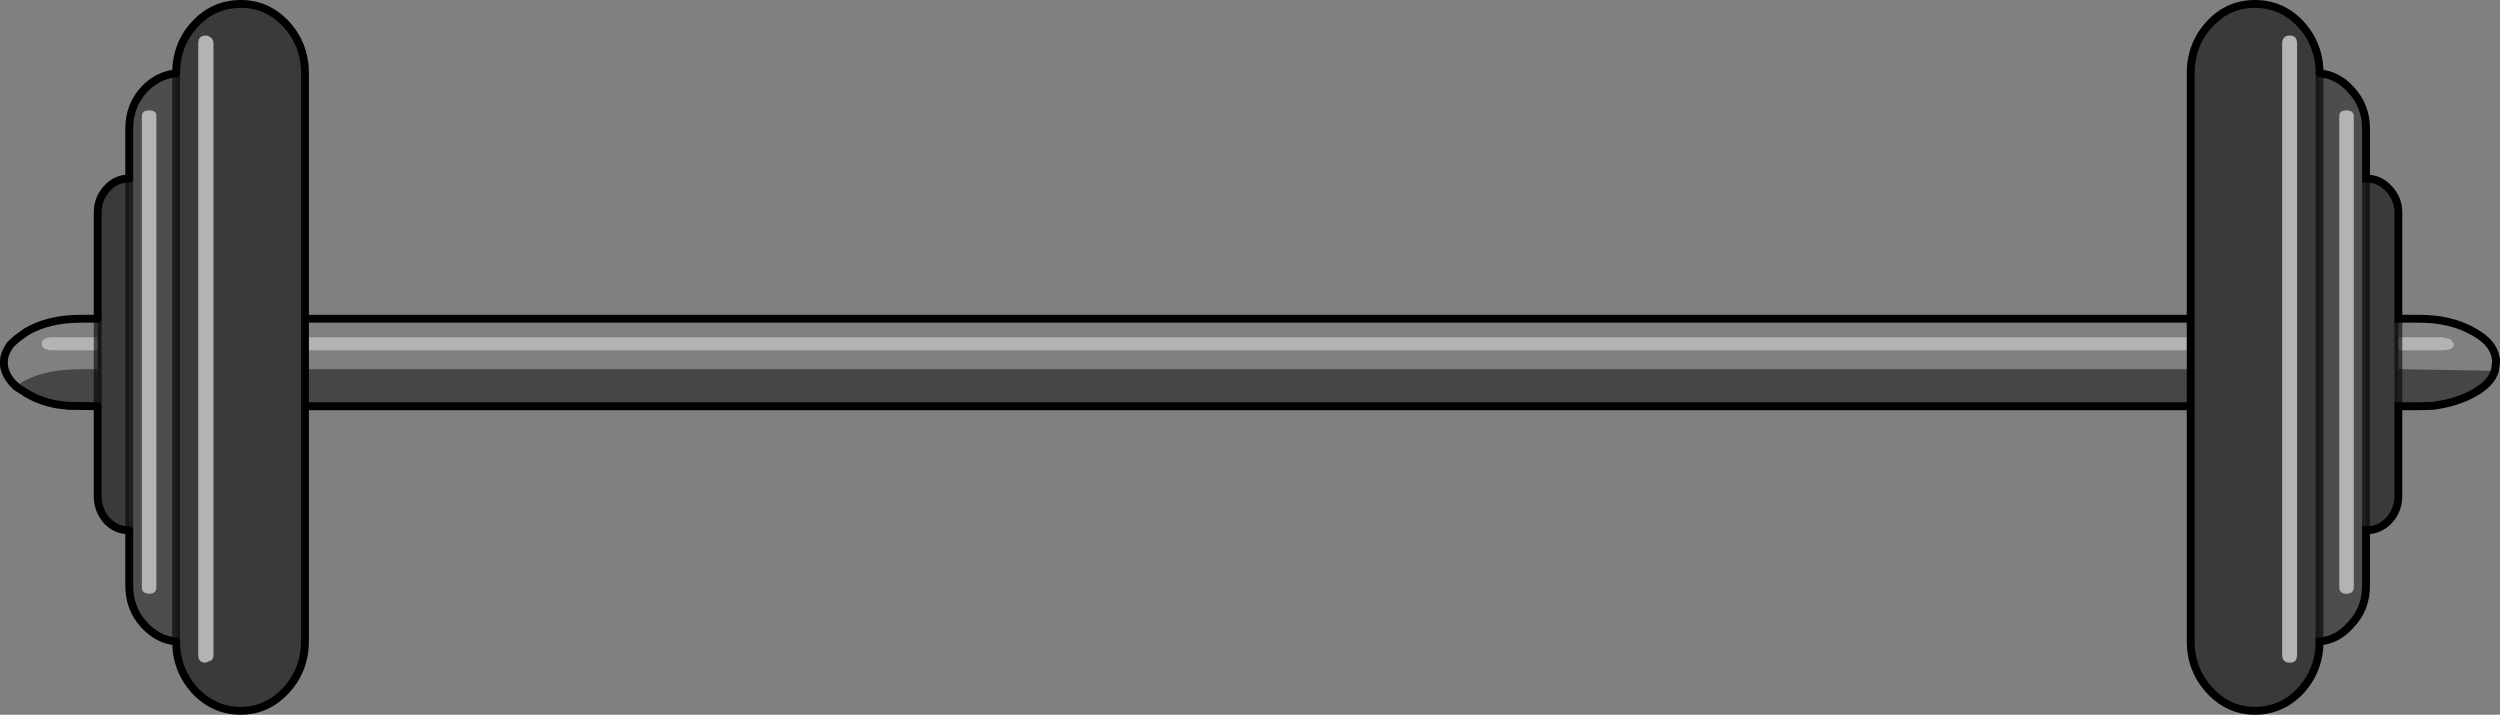 <?xml version="1.0" encoding="UTF-8" standalone="no"?>
<svg xmlns:xlink="http://www.w3.org/1999/xlink" height="90.7px" width="317.25px" xmlns="http://www.w3.org/2000/svg">
  <rect width="100%" height="100%" fill="#808080" stroke="none"/>
  <g transform="matrix(1.0, 0.0, 0.0, 1.0, 158.6, 45.35)">
    <path d="M119.4 -2.55 L119.4 -0.9 -119.9 -0.9 -119.9 -2.55 119.4 -2.55 M132.9 -39.8 L132.9 37.75 Q132.9 38.75 132.0 38.75 131.0 38.75 131.0 37.75 L131.0 -39.8 Q131.0 -40.85 132.0 -40.85 132.9 -40.85 132.9 -39.8 M140.1 -30.6 L140.1 29.15 Q140.1 30.0 139.15 30.0 138.25 30.0 138.25 29.15 L138.25 -30.6 Q138.25 -31.35 139.15 -31.35 140.1 -31.35 140.1 -30.6 M145.75 -0.9 L145.75 -2.55 151.35 -2.55 152.4 -2.3 152.8 -1.7 Q152.8 -0.9 151.35 -0.9 L145.75 -0.9 M-132.5 -40.85 Q-132.1 -40.85 -131.75 -40.5 -131.5 -40.25 -131.5 -39.8 L-131.5 37.75 Q-131.5 38.2 -131.75 38.45 L-132.5 38.75 Q-133.45 38.75 -133.45 37.75 L-133.45 -39.8 Q-133.45 -40.85 -132.5 -40.85 M-139.65 -31.35 Q-138.75 -31.35 -138.75 -30.6 L-138.75 29.15 Q-138.75 30.0 -139.65 30.0 -140.6 30.0 -140.6 29.15 L-140.6 -30.6 Q-140.6 -31.35 -139.65 -31.35 M-146.25 -0.9 L-151.85 -0.9 Q-153.3 -0.9 -153.3 -1.7 -153.3 -2.55 -151.85 -2.55 L-146.25 -2.55 -146.25 -0.9" fill="#ffffff" fill-opacity="0.4" fill-rule="evenodd" stroke="none"/>
    <path d="M119.4 -4.9 L119.4 -2.55 -119.9 -2.55 -119.9 -4.9 119.4 -4.9 M119.4 -0.9 L119.4 1.5 -119.9 1.5 -119.9 -0.9 119.4 -0.9 M145.75 -4.9 L148.4 -4.9 Q152.45 -4.9 155.3 -3.25 157.5 -2.05 158.0 -0.4 L158.15 0.25 158.15 0.65 158.0 1.7 145.75 1.5 145.75 -0.9 151.35 -0.9 Q152.8 -0.9 152.8 -1.7 L152.4 -2.3 151.35 -2.55 145.75 -2.55 145.75 -4.9 M-156.6 3.65 L-157.1 3.15 -157.5 2.6 Q-158.0 1.85 -158.1 1.0 L-158.1 0.35 Q-158.05 -0.45 -157.45 -1.35 L-157.3 -1.6 -156.55 -2.3 -155.25 -3.25 Q-152.4 -4.9 -148.4 -4.9 L-146.2 -4.9 -146.2 1.5 -148.15 1.5 Q-153.75 1.5 -156.55 3.65 L-156.6 3.65 M-146.25 -0.9 L-146.25 -2.55 -151.85 -2.55 Q-153.3 -2.55 -153.3 -1.7 -153.3 -0.9 -151.85 -0.9 L-146.25 -0.9 M-157.1 3.15 L-156.55 3.65 -157.1 3.15" fill="#ffffff" fill-opacity="0.0" fill-rule="evenodd" stroke="none"/>
    <path d="M119.4 1.5 L119.4 6.2 -119.9 6.2 -119.9 1.5 119.4 1.5 M158.0 1.7 L158.15 1.7 157.15 3.4 155.15 4.75 Q152.55 5.9 150.45 6.1 L150.25 6.15 148.4 6.2 145.75 6.2 145.75 1.5 158.0 1.7 Q157.5 3.35 155.3 4.55 153.25 5.7 150.45 6.1 153.25 5.7 155.3 4.55 157.5 3.35 158.0 1.7 M-146.2 1.5 L-146.2 6.2 -149.95 6.15 -151.55 5.95 Q-153.7 5.5 -155.25 4.55 L-156.5 3.75 -156.6 3.65 -156.55 3.65 -156.5 3.75 -156.55 3.65 Q-153.75 1.5 -148.15 1.5 L-146.2 1.5" fill="#000000" fill-opacity="0.451" fill-rule="evenodd" stroke="none"/>
    <path d="M135.75 36.05 L135.75 -36.05 Q138.1 -35.8 139.7 -34.0 141.65 -31.95 141.65 -29.0 L141.65 -22.7 141.65 21.95 141.65 28.95 Q141.65 31.95 139.7 33.95 138.05 35.85 135.75 36.05 M140.1 -30.6 Q140.1 -31.35 139.15 -31.35 138.25 -31.35 138.25 -30.6 L138.25 29.15 Q138.25 30.0 139.15 30.0 140.1 30.0 140.1 29.15 L140.1 -30.6 M-142.2 -22.7 L-142.2 -29.0 Q-142.2 -31.95 -140.3 -34.0 -138.6 -35.8 -136.25 -36.05 L-136.25 36.05 Q-138.55 35.85 -140.3 33.95 -142.2 31.9 -142.2 28.95 L-142.2 21.95 -142.2 -22.7 M-139.65 -31.35 Q-140.6 -31.35 -140.6 -30.6 L-140.6 29.15 Q-140.6 30.0 -139.65 30.0 -138.75 30.0 -138.75 29.15 L-138.75 -30.6 Q-138.75 -31.35 -139.65 -31.35" fill="#000000" fill-opacity="0.4" fill-rule="evenodd" stroke="none"/>
    <path d="M119.4 -4.9 L119.4 -36.05 Q119.4 -39.7 121.8 -42.3 124.15 -44.85 127.55 -44.85 130.95 -44.85 133.35 -42.3 135.75 -39.7 135.75 -36.05 L135.75 36.05 Q135.75 39.6 133.4 42.25 130.95 44.85 127.55 44.85 124.2 44.85 121.8 42.25 119.4 39.65 119.4 36.0 L119.4 6.2 119.4 1.5 119.4 -0.9 119.4 -2.55 119.4 -4.9 M141.65 -22.7 Q143.35 -22.7 144.55 -21.4 145.75 -20.15 145.75 -18.35 L145.75 -4.9 145.75 -2.55 145.75 -0.9 145.75 1.5 145.75 6.2 145.75 17.6 Q145.75 19.4 144.55 20.7 143.35 21.95 141.65 21.95 L141.65 -22.7 M132.9 -39.8 Q132.9 -40.85 132.0 -40.85 131.0 -40.85 131.0 -39.8 L131.0 37.75 Q131.0 38.75 132.0 38.75 132.9 38.75 132.9 37.75 L132.9 -39.8 M-136.25 -36.05 Q-136.25 -39.7 -133.85 -42.3 -131.45 -44.85 -128.05 -44.85 -124.7 -44.85 -122.3 -42.3 -119.9 -39.7 -119.9 -36.05 L-119.9 -4.9 -119.9 -2.55 -119.9 -0.9 -119.9 1.5 -119.9 6.2 -119.9 36.0 Q-119.9 39.65 -122.3 42.25 -124.7 44.85 -128.05 44.85 -131.45 44.85 -133.9 42.25 -136.25 39.6 -136.25 36.05 L-136.25 -36.05 M-132.5 -40.85 Q-133.45 -40.85 -133.45 -39.8 L-133.45 37.75 Q-133.45 38.75 -132.5 38.75 L-131.75 38.45 Q-131.5 38.2 -131.5 37.75 L-131.5 -39.8 Q-131.5 -40.25 -131.75 -40.5 -132.1 -40.85 -132.5 -40.85 M-146.2 -4.9 L-146.2 -18.35 Q-146.2 -20.15 -145.05 -21.4 -143.9 -22.7 -142.2 -22.7 L-142.2 21.95 Q-143.9 21.95 -145.05 20.7 -146.2 19.4 -146.2 17.6 L-146.2 6.2 -146.2 1.5 -146.2 -4.9" fill="#000000" fill-opacity="0.549" fill-rule="evenodd" stroke="none"/>
    <path d="M135.75 -36.05 Q135.75 -39.7 133.35 -42.3 130.95 -44.85 127.55 -44.85 124.15 -44.85 121.8 -42.3 119.4 -39.7 119.4 -36.05 L119.4 -4.9 119.4 -2.55 119.4 -0.9 119.4 1.5 119.4 6.2 119.4 36.0 Q119.4 39.65 121.8 42.25 124.2 44.85 127.55 44.85 130.95 44.85 133.4 42.25 135.75 39.6 135.75 36.05 138.05 35.85 139.7 33.95 141.65 31.95 141.65 28.95 L141.65 21.95 Q143.35 21.95 144.55 20.7 145.75 19.4 145.75 17.6 L145.75 6.2 148.4 6.2 150.25 6.15 150.45 6.1 Q153.25 5.7 155.3 4.55 157.5 3.35 158.0 1.7 L158.15 0.65 158.15 0.25 158.0 -0.4 Q157.5 -2.05 155.3 -3.25 152.45 -4.9 148.4 -4.9 L145.75 -4.9 145.75 -18.35 Q145.75 -20.15 144.55 -21.4 143.35 -22.7 141.65 -22.7 L141.65 -29.0 Q141.65 -31.95 139.7 -34.0 138.1 -35.8 135.75 -36.05 M-136.25 -36.05 Q-136.25 -39.7 -133.85 -42.3 -131.45 -44.85 -128.05 -44.85 -124.7 -44.85 -122.3 -42.3 -119.9 -39.7 -119.9 -36.05 L-119.9 -4.9 119.4 -4.9 M-142.2 -22.7 L-142.2 -29.0 Q-142.2 -31.95 -140.3 -34.0 -138.6 -35.8 -136.25 -36.05 M-136.25 36.05 Q-136.25 39.6 -133.9 42.25 -131.45 44.85 -128.05 44.85 -124.7 44.85 -122.3 42.25 -119.9 39.65 -119.9 36.0 L-119.9 6.2 -119.9 1.5 -119.9 -0.9 -119.9 -2.55 -119.9 -4.9 M-146.2 -4.9 L-146.2 -18.35 Q-146.2 -20.15 -145.05 -21.4 -143.9 -22.7 -142.2 -22.7 M-142.2 21.95 L-142.2 28.95 Q-142.2 31.9 -140.3 33.95 -138.55 35.85 -136.25 36.05 M-156.6 3.65 L-157.1 3.15 -157.5 2.6 Q-158.0 1.85 -158.1 1.0 L-158.1 0.35 Q-158.05 -0.45 -157.45 -1.35 L-157.3 -1.6 -156.55 -2.3 -155.25 -3.25 Q-152.4 -4.9 -148.4 -4.9 L-146.2 -4.9 M-146.2 6.2 L-146.2 17.6 Q-146.2 19.4 -145.05 20.7 -143.9 21.95 -142.2 21.95 M-146.2 6.2 L-149.95 6.15 -151.55 5.95 Q-153.7 5.5 -155.25 4.55 L-156.5 3.75 -156.55 3.65 -157.1 3.15 M-119.9 6.2 L119.4 6.2" fill="none" stroke="#000000" stroke-linecap="round" stroke-linejoin="miter-clip" stroke-miterlimit="4.0" stroke-width="1.0"/>
    <path d="M135.75 36.05 L135.75 -36.05 M145.75 -2.55 L145.75 -4.9 M145.75 -0.9 L145.75 -2.55 M145.75 -0.9 L145.75 1.5 145.75 6.2 M141.65 -22.7 L141.65 21.95 M-136.25 -36.05 L-136.25 36.05 M-142.2 -22.7 L-142.2 21.95 M-146.2 -4.9 L-146.2 1.5 -146.2 6.2" fill="none" stroke="#000000" stroke-linecap="round" stroke-linejoin="miter-clip" stroke-miterlimit="4.0" stroke-opacity="0.6" stroke-width="1.0"/>
  </g>
</svg>
